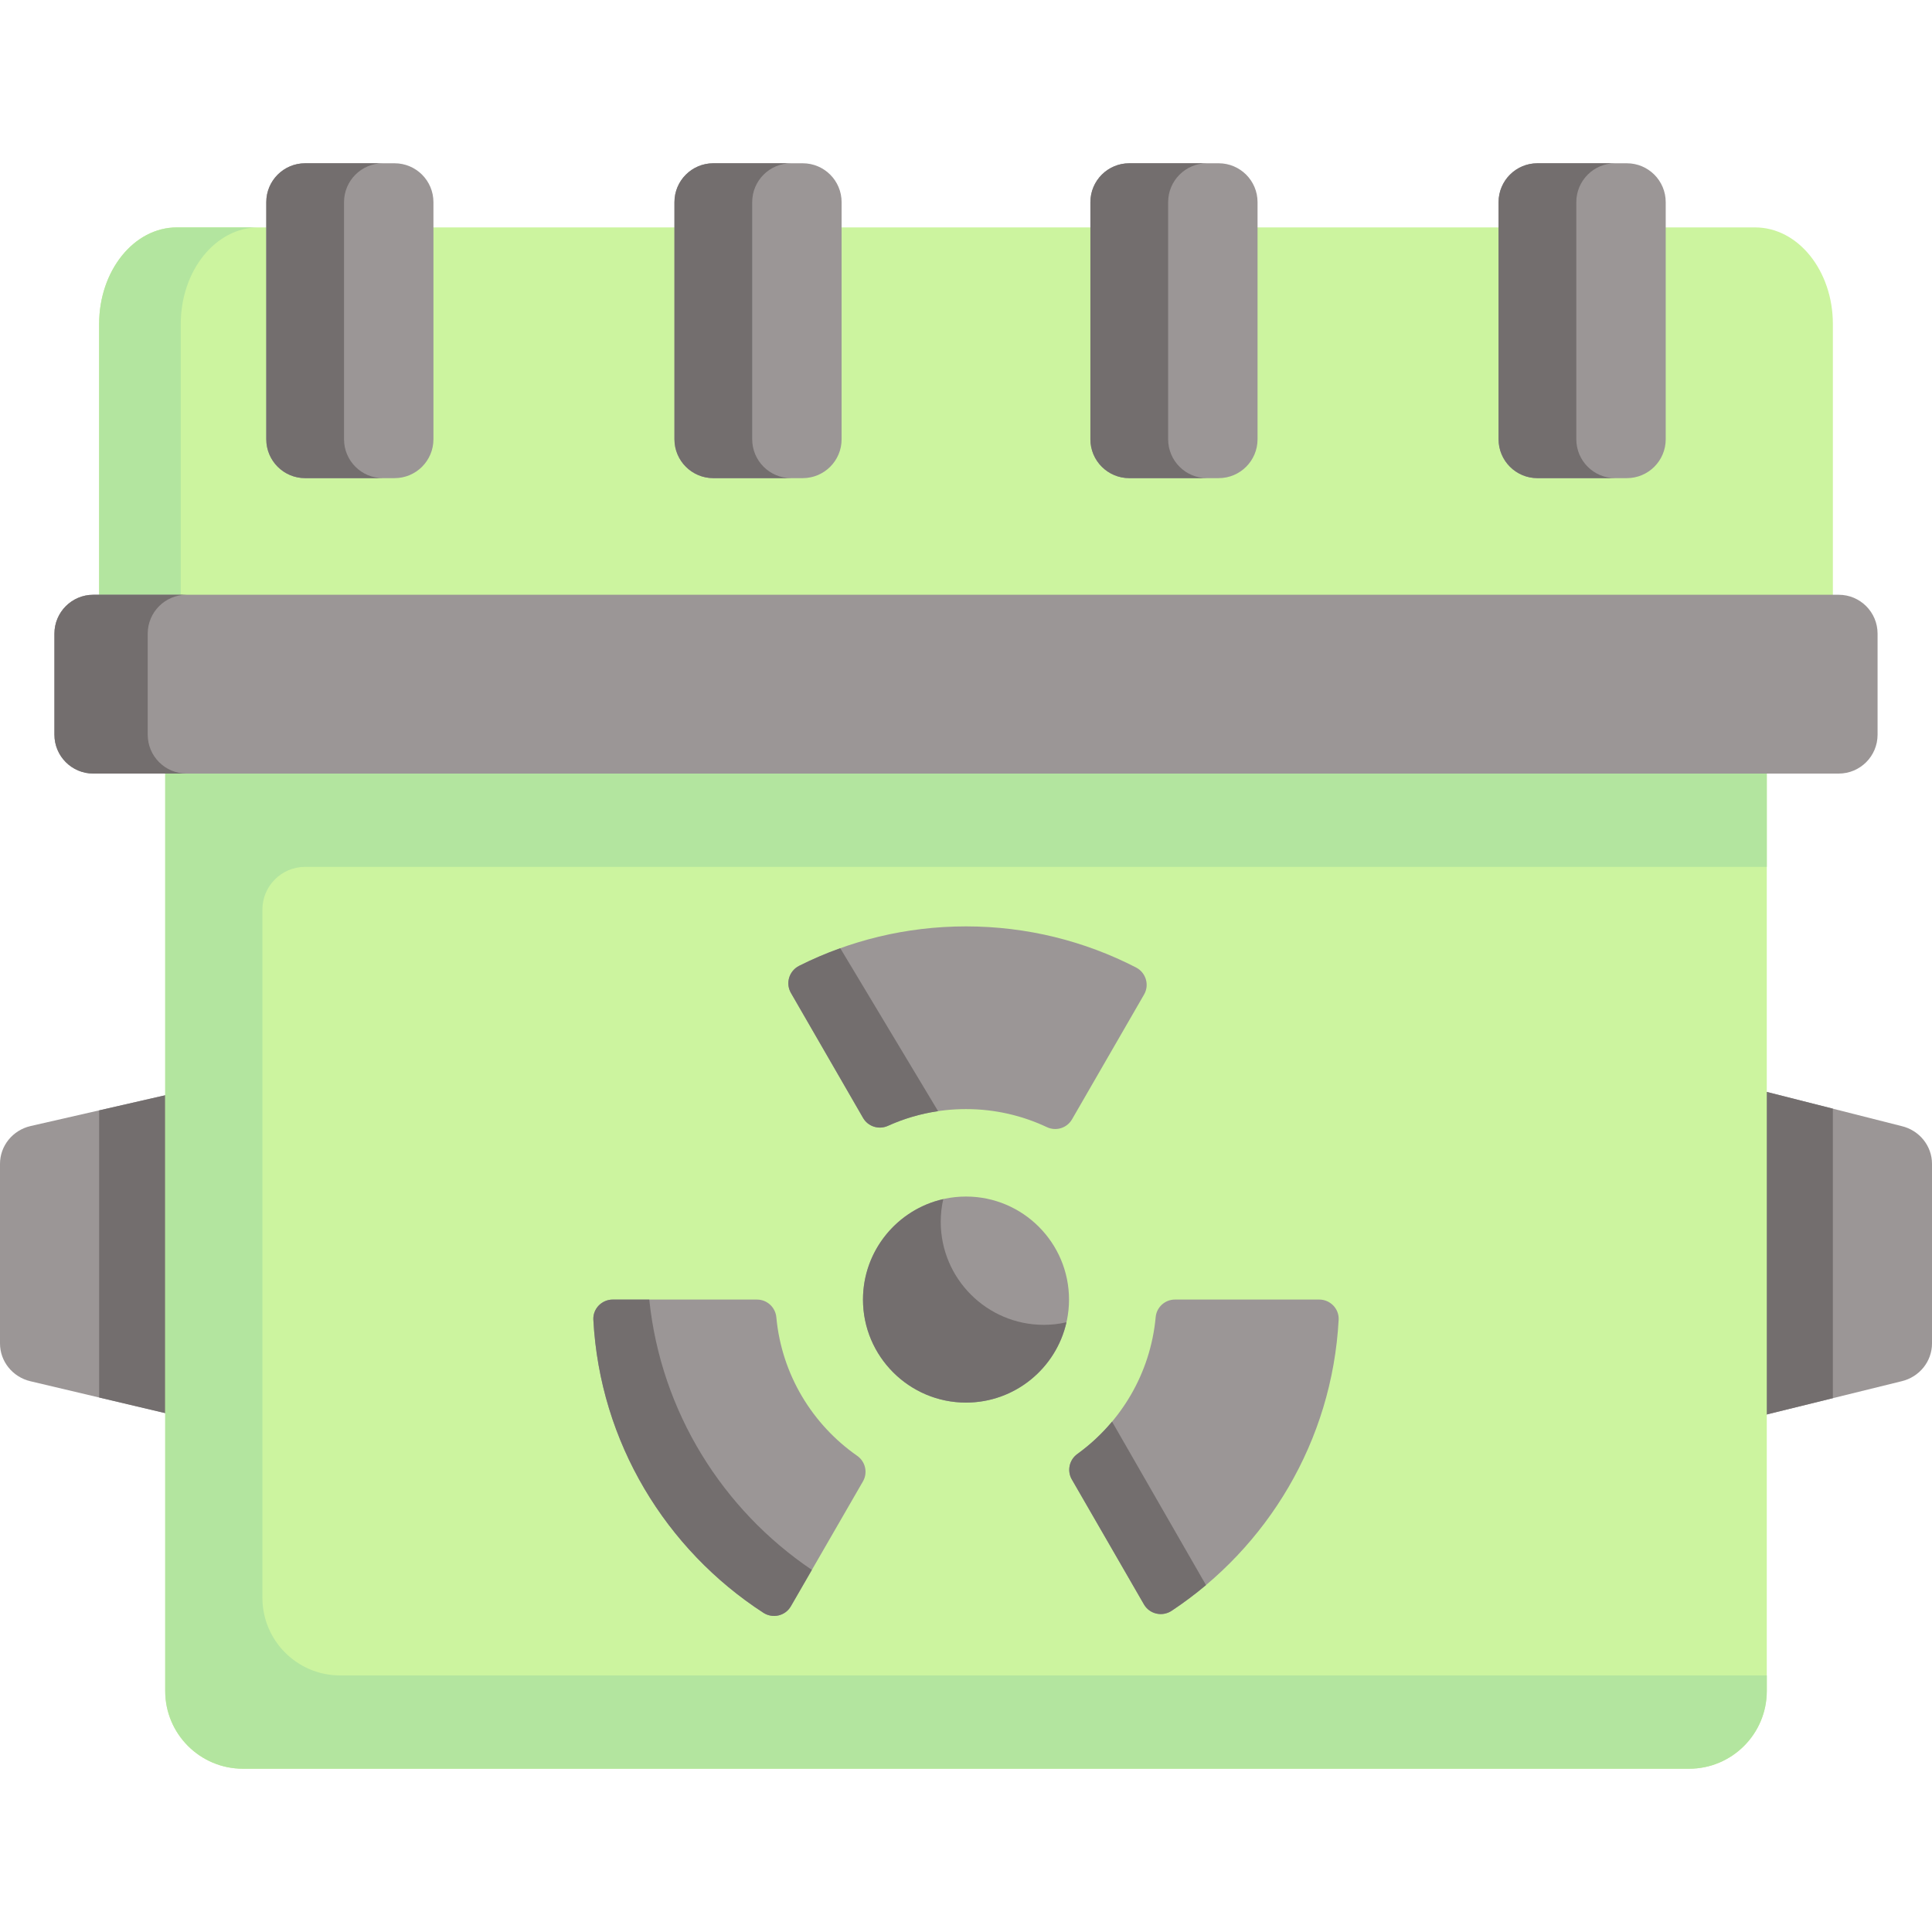 <svg id="Capa_1" enable-background="new 0 0 497 497" height="512" viewBox="0 0 497 497" width="512" xmlns="http://www.w3.org/2000/svg"><g><path d="m7.867 289.671 49.506-11.319-5.617 87.359-43.889-10.38c-4.612-1.074-7.867-5.099-7.867-9.73v-46.203c0-4.63 3.255-8.655 7.867-9.727z" fill="#9b9696"/><path d="m489.133 289.671-44.697-11.319 2.553 87.359 42.144-10.38c4.612-1.073 7.867-5.097 7.867-9.728v-46.203c0-4.632-3.255-8.657-7.867-9.729z" fill="#9b9696"/><path d="m25.5 176h446v-92.632c0-13.734-8.954-24.868-20-24.868h-406c-11.046 0-20 11.134-20 24.868z" fill="#ccf49f"/><path d="m66.5 58.5c-11.05 0-20 11.13-20 24.87v92.63h-21v-92.63c0-13.74 8.95-24.87 20-24.87z" fill="#b3e59f"/><path d="m57.37 278.35-5.61 87.36-26.26-6.21v-73.86z" fill="#736e6e"/><path d="m471.5 285.2v74.47l-24.51 6.04-2.55-87.36z" fill="#736e6e"/><path d="m42.5 176h412v259c0 11.046-8.954 20-20 20h-372c-11.046 0-20-8.954-20-20z" fill="#ccf49f"/><g fill="#9b9696"><path d="m101.5 123h-23c-5.523 0-10-4.477-10-10v-61c0-5.523 4.477-10 10-10h23c5.523 0 10 4.477 10 10v61c0 5.523-4.477 10-10 10z"/><path d="m418.5 123h-23c-5.523 0-10-4.477-10-10v-61c0-5.523 4.477-10 10-10h23c5.523 0 10 4.477 10 10v61c0 5.523-4.477 10-10 10z"/><path d="m313.5 123h-23c-5.523 0-10-4.477-10-10v-61c0-5.523 4.477-10 10-10h23c5.523 0 10 4.477 10 10v61c0 5.523-4.477 10-10 10z"/><path d="m206.5 123h-23c-5.523 0-10-4.477-10-10v-61c0-5.523 4.477-10 10-10h23c5.523 0 10 4.477 10 10v61c0 5.523-4.477 10-10 10z"/></g><path d="m98.5 123h-20c-5.52 0-10-4.48-10-10v-61c0-5.52 4.48-10 10-10h20c-5.52 0-10 4.48-10 10v61c0 5.52 4.48 10 10 10z" fill="#736e6e"/><path d="m415.5 123h-20c-5.52 0-10-4.48-10-10v-61c0-5.52 4.48-10 10-10h20c-5.52 0-10 4.48-10 10v61c0 5.52 4.48 10 10 10z" fill="#736e6e"/><path d="m310.5 123h-20c-5.52 0-10-4.48-10-10v-61c0-5.52 4.48-10 10-10h20c-5.52 0-10 4.48-10 10v61c0 5.52 4.48 10 10 10z" fill="#736e6e"/><path d="m203.5 123h-20c-5.52 0-10-4.48-10-10v-61c0-5.52 4.48-10 10-10h20c-5.52 0-10 4.48-10 10v61c0 5.52 4.48 10 10 10z" fill="#736e6e"/><g><g fill="#9b9696"><path d="m294.307 255.84-18.532 32.102c-1.301 2.254-4.109 3.123-6.463 2.013-6.319-2.98-13.377-4.647-20.812-4.647-7.152 0-13.957 1.54-20.089 4.309-2.346 1.059-5.109.184-6.396-2.045l-18.548-32.129c-1.445-2.504-.465-5.692 2.119-6.989 12.922-6.49 27.502-10.145 42.914-10.145 15.736 0 30.603 3.812 43.724 10.561 2.557 1.314 3.521 4.48 2.083 6.97z"/><path d="m344.361 339.511c-1.677 31.24-18.358 58.554-42.957 74.854-2.417 1.602-5.681.863-7.13-1.648l-18.547-32.128c-1.283-2.222-.67-5.046 1.409-6.548 11.177-8.072 18.827-20.739 20.157-35.213.236-2.564 2.393-4.522 4.968-4.522h37.102c2.842.002 5.15 2.368 4.998 5.205z"/><path d="m221.984 381.099-18.532 32.101c-1.441 2.497-4.677 3.24-7.095 1.671-25.012-16.235-42.023-43.795-43.718-75.357-.152-2.838 2.155-5.205 4.997-5.205h37.099c2.596 0 4.736 1.989 4.976 4.574 1.369 14.729 9.28 27.583 20.798 35.624 2.129 1.484 2.772 4.344 1.475 6.592z"/></g><g><path d="m248.5 360.808c-14.612 0-26.5-11.888-26.5-26.5s11.888-26.5 26.5-26.5 26.5 11.888 26.5 26.5-11.888 26.5-26.5 26.5z" fill="#9b9696"/></g></g><g><g fill="#736e6e"><path d="m241.32 285.84c-4.54.66-8.87 1.95-12.91 3.78-2.34 1.06-5.11.18-6.39-2.05l-18.55-32.13c-1.45-2.5-.47-5.69 2.12-6.99 3.41-1.72 6.94-3.23 10.57-4.52z"/><path d="m310.24 407.76c-2.81 2.36-5.76 4.57-8.84 6.61-2.41 1.6-5.68.86-7.13-1.65l-18.54-32.13c-1.29-2.22-.67-5.05 1.41-6.55 3.31-2.4 6.32-5.2 8.93-8.33z"/><path d="m208.85 403.85-5.4 9.35c-1.44 2.5-4.67 3.24-7.09 1.67-25.02-16.24-42.03-43.79-43.72-75.36-.15-2.83 2.15-5.2 5-5.2h9.38c3 28.92 18.9 54.05 41.83 69.54z"/></g><g><path d="m268.5 340.81c-14.61 0-26.5-11.89-26.5-26.5 0-2.01.22-3.96.66-5.84-11.81 2.66-20.66 13.24-20.66 25.84 0 14.61 11.89 26.5 26.5 26.5 12.61 0 23.19-8.85 25.84-20.66-1.88.44-3.83.66-5.84.66z" fill="#736e6e"/></g></g><path d="m454.5 223v-47h-387-25v47 212c0 11.046 8.954 20 20 20h372c11.046 0 20-8.954 20-20v-4h-367c-11.046 0-20-8.954-20-20v-177c0-6.075 4.925-11 11-11z" fill="#b3e59f"/><path d="m24 199h449c5.523 0 10-4.477 10-10v-26c0-5.523-4.477-10-10-10h-449c-5.523 0-10 4.477-10 10v26c0 5.523 4.477 10 10 10z" fill="#9b9696"/><path d="m48 199h-24c-5.52 0-10-4.48-10-10v-26c0-5.52 4.48-10 10-10h24c-5.52 0-10 4.48-10 10v26c0 5.52 4.48 10 10 10z" fill="#736e6e"/></g></svg>